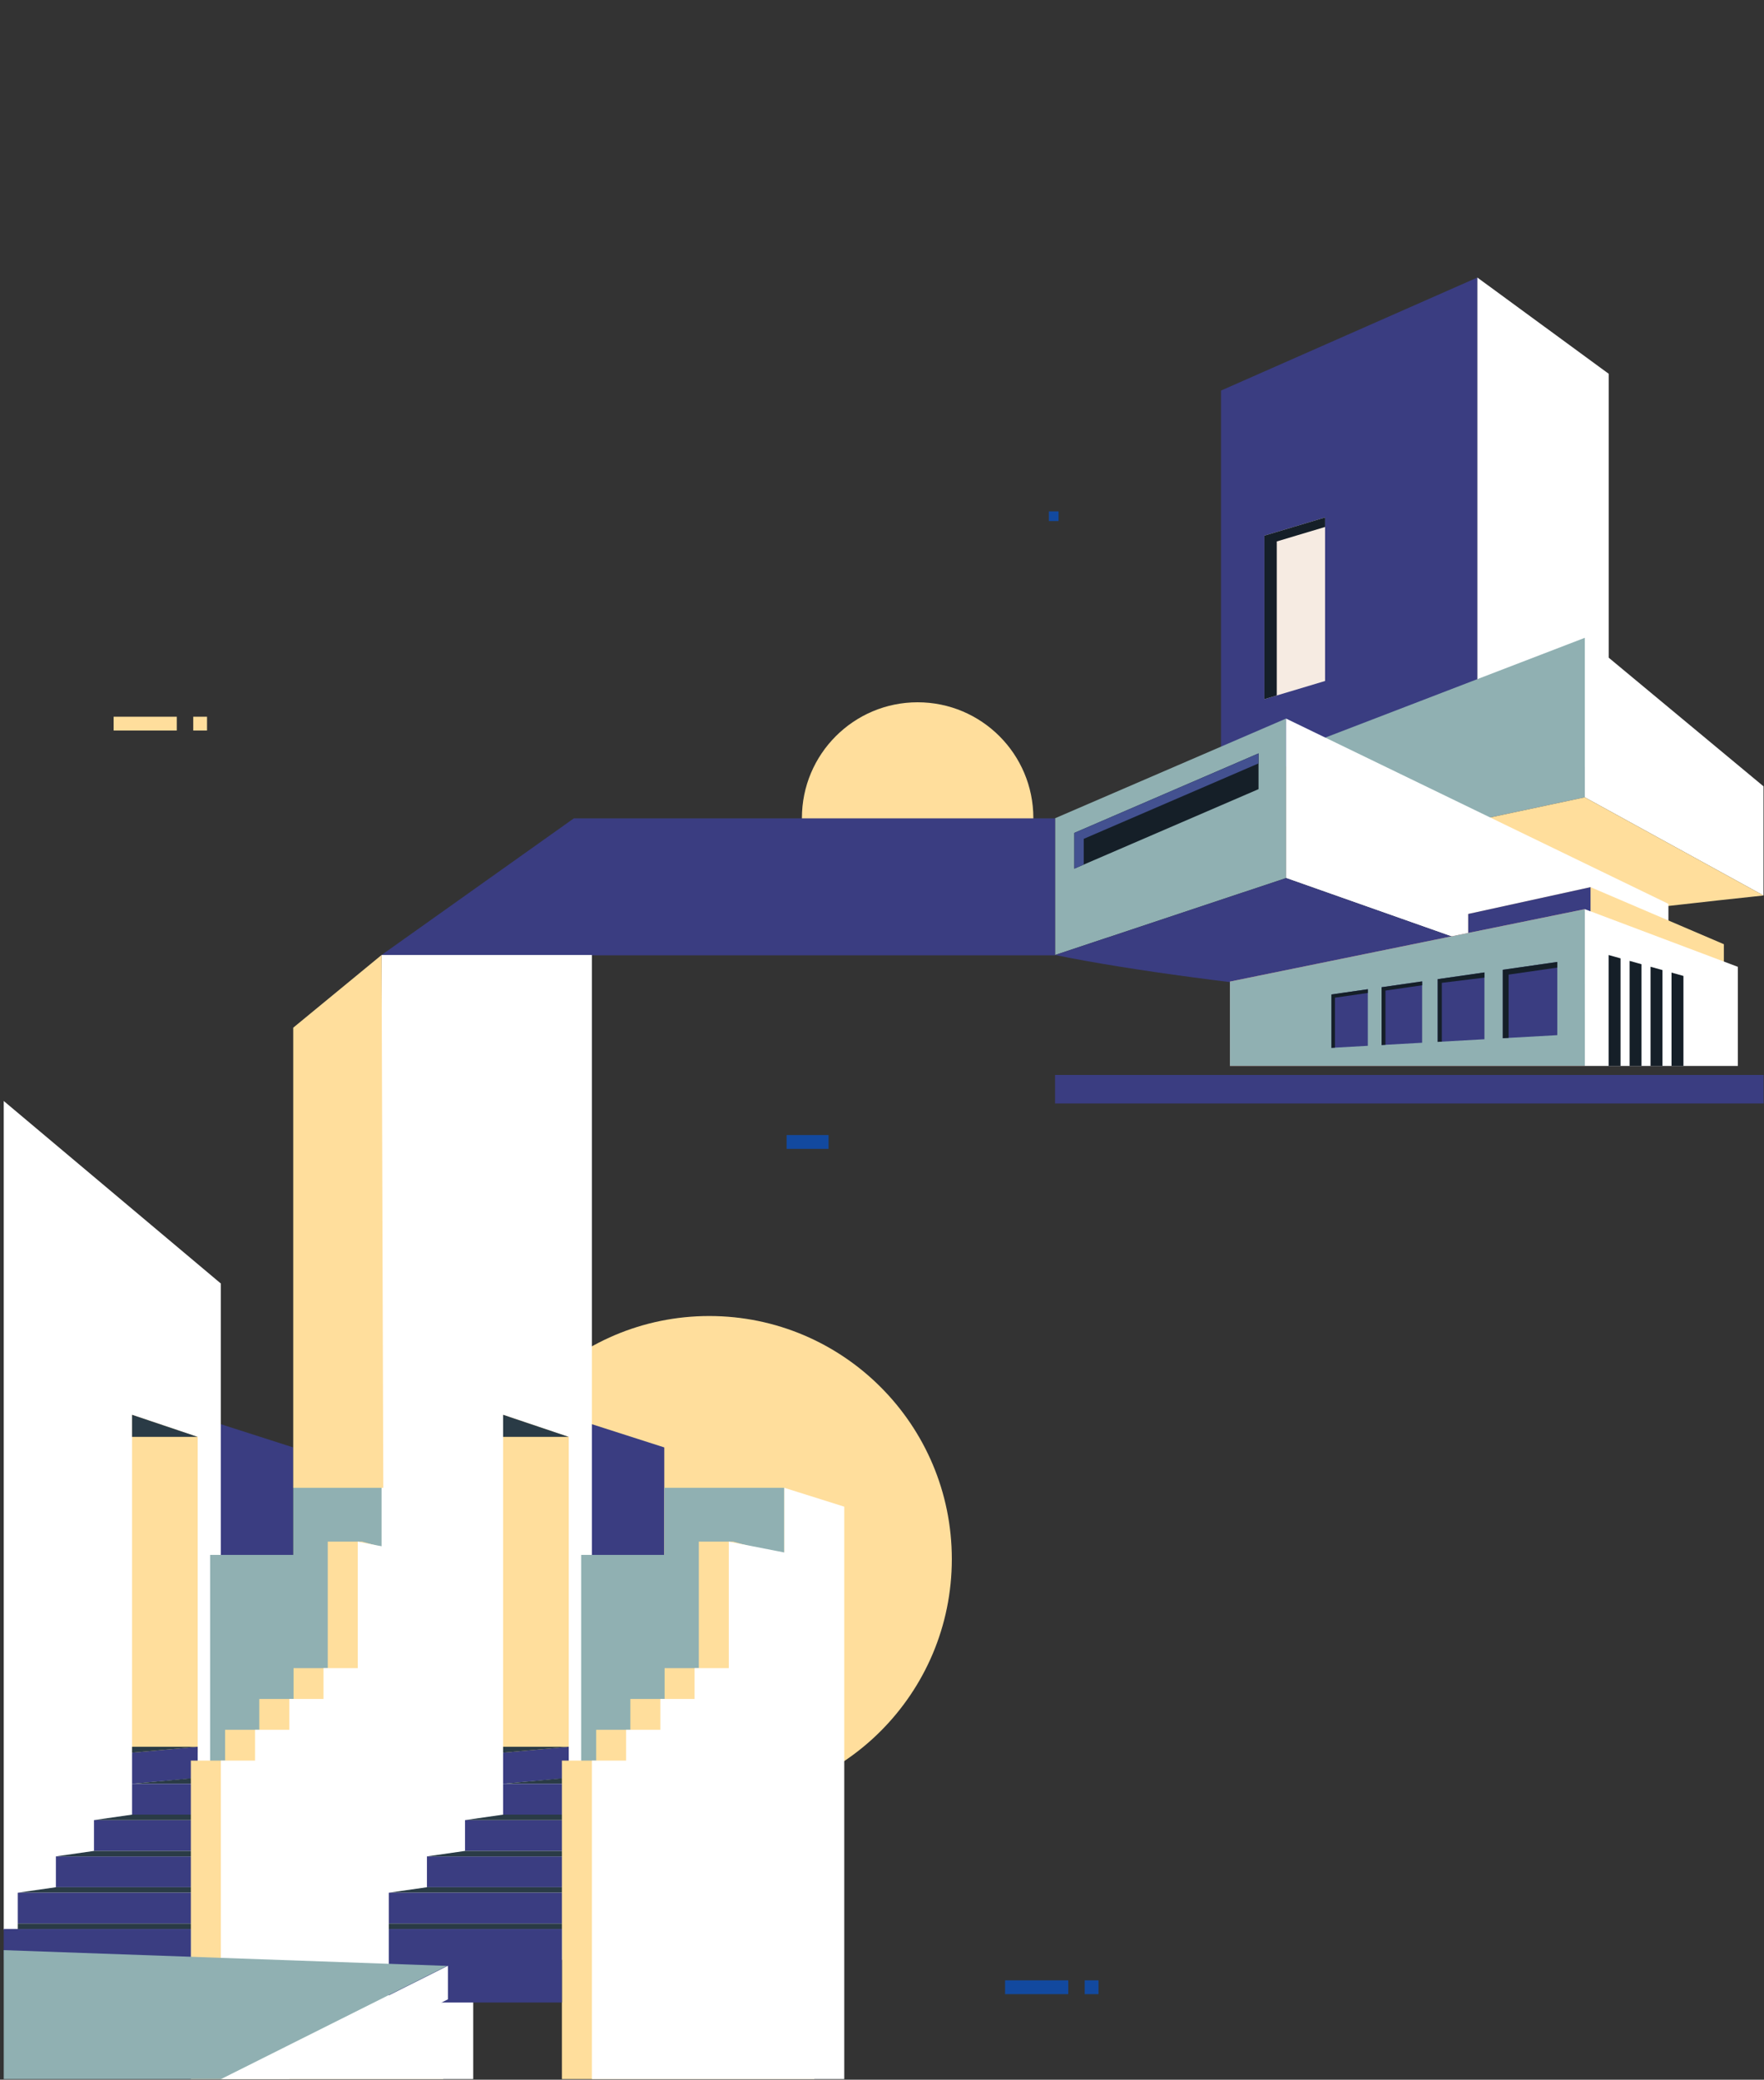 <svg  viewBox="0 0 1920 2263" fill="none" xmlns="http://www.w3.org/2000/svg" preserveAspectRatio="none">
<rect x="0" y="0" width="1920" height="2263" fill="#333333" stroke="none"/>
<g clip-path="url(#clip0_89_5520)">
<path d="M1093.98 2169.86H1162.74V2154.84H1093.98V2169.86Z" fill="#12499F"/>
<path d="M1180.64 2169.86H1195.66V2154.84H1180.64V2169.86Z" fill="#12499F"/>
<path d="M1152.16 566.975H1141.65V556.463H1152.16V566.975Z" fill="#12499F"/>
<path d="M1124.73 890.116C1124.73 959.674 1068.34 1016.06 998.78 1016.06C929.221 1016.06 872.832 959.673 872.832 890.116C872.832 820.557 929.22 764.168 998.78 764.168C1068.34 764.168 1124.73 820.557 1124.73 890.116Z" fill="#FFDE9C"/>
<path d="M1608 834H1329V424.973L1608 302V834Z" fill="#3A3D81"/>
<path d="M1442.25 741.009L1376.21 760.777V582.858L1442.25 563.09V741.009Z" fill="#F6EBE2"/>
<path d="M1389.69 589.149L1442.25 573.415V563.09L1376.21 582.858V760.777L1389.69 756.742V589.149Z" fill="#151F28"/>
<path d="M1608 834H1751V406.753L1608 302V834Z" fill="white"/>
<path d="M1919.46 974.41L1724.95 867.588V694.022L1919.46 855.617V974.41Z" fill="white"/>
<path d="M1405.75 935.508L1724.95 867.588V694.022L1405.75 816.715V935.508Z" fill="#90B0B2"/>
<path d="M1405.75 935.508L1724.95 867.588L1919.46 974.41C1643.5 1003.31 1675.9 1015.43 1405.75 935.508Z" fill="#FFDE9C"/>
<path d="M1148.39 1039.16L1399.76 955.458V781.892L1148.39 890.349V1039.16Z" fill="#90B0B2"/>
<path d="M1369.84 819.787L1169.34 906.294V945.197L1369.84 858.689V819.787Z" fill="#151F28"/>
<path d="M1179.57 912.778L1369.84 830.681V819.787L1169.34 906.294V945.197L1179.57 940.785V912.778Z" fill="#435190"/>
<path d="M1815.97 1102.31L1399.76 955.458V781.892L1815.97 983.516V1102.31Z" fill="white"/>
<path d="M1598.02 1041.64V994.506L1731.19 965.328L1876.32 1027.42V1074.57L1598.02 1041.64Z" fill="#FFDE9C"/>
<path d="M1731.19 965.328L1598.02 994.506V1041.64L1731.19 1057.27V965.328Z" fill="#3A3D81"/>
<path d="M1815.97 1102.31L1399.76 955.457L1148.39 1039.16C1313.48 1072.98 1647.42 1104 1815.97 1102.31Z" fill="#3A3D81"/>
<path d="M1891.53 1159.86V1052.03L1724.95 989.283V1159.86H1891.53Z" fill="white"/>
<path d="M1724.95 1159.86V989.283L1338.67 1068.09V1159.86H1724.95Z" fill="#CD6266"/>
<path d="M1724.95 1159.86V989.283L1338.67 1068.09V1159.86H1724.95Z" fill="#90B0B2"/>
<path d="M1449.14 1082.11V1140.18L1488.79 1137.96V1076.4L1449.14 1082.11Z" fill="#3A3D81"/>
<path d="M1453.01 1085.6L1488.79 1080.45V1076.4L1449.14 1082.11V1140.18L1453.01 1139.97V1085.6Z" fill="#151F28"/>
<path d="M1503.75 1074.24V1137.12L1547.89 1134.64V1067.89L1503.75 1074.24Z" fill="#3A3D81"/>
<path d="M1507.99 1077.86L1547.89 1072.11V1067.89L1503.75 1074.24V1137.12L1507.99 1136.88V1077.86Z" fill="#151F28"/>
<path d="M1564.85 1065.45V1133.68L1615.72 1130.83V1058.12L1564.85 1065.45Z" fill="#3A3D81"/>
<path d="M1569.34 1069.44L1615.72 1063.77V1058.12L1564.85 1065.45V1133.68L1569.34 1133.43V1069.44Z" fill="#151F28"/>
<path d="M1635.67 1055.25V1129.71L1695.02 1126.37V1046.71L1635.67 1055.25Z" fill="#3A3D81"/>
<path d="M1642.03 1060.49L1695.02 1052.86V1046.71L1635.67 1055.25V1129.71L1642.03 1129.35V1060.49Z" fill="#151F28"/>
<path d="M1750.88 1039.19V1159.86H1763.85V1042.81L1750.88 1039.19Z" fill="#151F28"/>
<path d="M1773.7 1045.56V1159.86H1786.67V1049.19L1773.7 1045.56Z" fill="#151F28"/>
<path d="M1796.52 1051.94V1159.86H1809.49V1055.56L1796.52 1051.94Z" fill="#151F28"/>
<path d="M1819.34 1058.31V1159.86H1832.31V1061.94L1819.34 1058.31Z" fill="#151F28"/>
<path d="M1919.58 1200.71H1148.39V1169.67H1919.58V1200.71Z" fill="#3A3D81"/>
<path d="M1148.39 1039.5H414.827L624.609 890.457H1148.39V1039.5Z" fill="#3A3D81"/>
<path d="M508 1696.5C508 1842.58 626.197 1961 772 1961C917.803 1961 1036 1842.58 1036 1696.5C1036 1550.42 917.803 1432 772 1432C626.197 1432 508 1550.42 508 1696.5Z" fill="#FFDE9C"/>
<path d="M866.285 2202.08C866.285 2195.11 872.057 2191.3 877.063 2191.3C877.227 2191.3 877.39 2191.3 877.551 2191.31C878.085 2190.57 878.753 2189.93 879.513 2189.42C879.212 2190.1 879.009 2190.83 878.917 2191.6C879.386 2190.81 880.128 2190.21 881.012 2189.93C880.578 2190.66 880.262 2191.47 880.092 2192.34C880.828 2193.03 881.289 2194.01 881.289 2195.1C881.289 2197.19 879.592 2198.89 877.502 2198.89C877.204 2198.89 876.916 2198.86 876.639 2198.79C876.797 2201.94 878.304 2204.73 880.597 2206.6C880.037 2206.92 879.386 2207.11 878.693 2207.11C877.379 2207.11 876.22 2206.44 875.54 2205.42C875.559 2206.05 875.729 2206.63 876.013 2207.14C875.998 2207.14 875.981 2207.14 875.965 2207.14C874.131 2207.14 872.6 2205.84 872.251 2204.1C872.164 2204.42 872.118 2204.75 872.118 2205.1C872.118 2205.35 872.142 2205.58 872.186 2205.81C870.68 2205.33 869.585 2203.93 869.554 2202.27C868.539 2203.57 867.933 2205.2 867.933 2206.98C867.933 2207.28 867.951 2207.59 867.985 2207.88C866.91 2206.2 866.283 2204.21 866.283 2202.07L866.285 2202.08Z" fill="#151F28"/>
<path d="M881.192 2166.42C881.192 2164.01 881.182 2163.72 881.138 2162.77C881.099 2161.89 880.952 2161.41 880.828 2161.09C880.664 2160.67 880.467 2160.37 880.151 2160.06C879.835 2159.74 879.534 2159.54 879.113 2159.38C878.795 2159.26 878.316 2159.11 877.436 2159.07C876.484 2159.03 876.198 2159.02 873.785 2159.02C871.374 2159.02 871.088 2159.03 870.136 2159.07C869.254 2159.11 868.777 2159.26 868.459 2159.38C868.038 2159.54 867.736 2159.74 867.421 2160.06C867.105 2160.37 866.908 2160.67 866.746 2161.09C866.622 2161.41 866.475 2161.89 866.435 2162.77C866.393 2163.72 866.383 2164.01 866.383 2166.42C866.383 2168.83 866.393 2169.12 866.435 2170.07C866.476 2170.95 866.623 2171.43 866.746 2171.75C866.91 2172.17 867.105 2172.47 867.421 2172.79C867.737 2173.1 868.038 2173.3 868.459 2173.46C868.777 2173.59 869.256 2173.74 870.136 2173.77C871.088 2173.82 871.374 2173.83 873.785 2173.83C876.198 2173.83 876.483 2173.82 877.436 2173.77C878.318 2173.74 878.795 2173.59 879.113 2173.46C879.535 2173.3 879.836 2173.1 880.151 2172.79C880.467 2172.47 880.664 2172.17 880.828 2171.75C880.95 2171.43 881.099 2170.95 881.138 2170.07C881.182 2169.12 881.192 2168.83 881.192 2166.42ZM882.819 2166.42C882.819 2168.87 882.809 2169.18 882.764 2170.15C882.72 2171.11 882.568 2171.76 882.345 2172.34C882.114 2172.93 881.805 2173.44 881.304 2173.94C880.801 2174.44 880.297 2174.75 879.703 2174.98C879.128 2175.2 878.472 2175.36 877.511 2175.4C876.548 2175.44 876.24 2175.46 873.787 2175.46C871.333 2175.46 871.025 2175.44 870.062 2175.4C869.1 2175.36 868.444 2175.2 867.87 2174.98C867.275 2174.75 866.771 2174.44 866.27 2173.94C865.767 2173.44 865.459 2172.93 865.227 2172.34C865.004 2171.76 864.852 2171.11 864.808 2170.15C864.764 2169.18 864.753 2168.87 864.753 2166.42C864.753 2163.97 864.763 2163.66 864.808 2162.7C864.852 2161.74 865.004 2161.08 865.227 2160.5C865.458 2159.91 865.767 2159.41 866.27 2158.9C866.773 2158.4 867.275 2158.09 867.87 2157.86C868.445 2157.64 869.102 2157.49 870.062 2157.44C871.025 2157.4 871.333 2157.39 873.787 2157.39C876.24 2157.39 876.548 2157.4 877.511 2157.44C878.472 2157.49 879.13 2157.64 879.703 2157.86C880.297 2158.09 880.801 2158.4 881.304 2158.9C881.806 2159.41 882.114 2159.91 882.345 2160.5C882.568 2161.08 882.72 2161.74 882.764 2162.7C882.808 2163.66 882.819 2163.97 882.819 2166.42Z" fill="#151F28"/>
<path d="M878.425 2166.42C878.425 2168.98 876.348 2171.06 873.786 2171.06C871.224 2171.06 869.146 2168.98 869.146 2166.42C869.146 2163.86 871.223 2161.78 873.786 2161.78C876.348 2161.78 878.425 2163.86 878.425 2166.42ZM870.775 2166.42C870.775 2168.08 872.122 2169.43 873.786 2169.43C875.45 2169.43 876.798 2168.08 876.798 2166.42C876.798 2164.76 875.45 2163.41 873.786 2163.41C872.122 2163.41 870.775 2164.76 870.775 2166.42Z" fill="#151F28"/>
<path d="M878.609 2160.52C878.01 2160.52 877.526 2161 877.526 2161.6C877.526 2162.2 878.012 2162.68 878.609 2162.68C879.208 2162.68 879.694 2162.2 879.694 2161.6C879.694 2161 879.208 2160.52 878.609 2160.52Z" fill="#151F28"/>
<path d="M865.011 2137.51H873.015V2134.82L876.135 2134.42V2137.51H878.127C879.029 2137.51 879.647 2137.26 879.647 2135.96V2134.31H882.438C882.476 2134.59 882.56 2135.57 882.56 2136.72C882.56 2139.1 881.106 2140.73 878.436 2140.73H876.135V2143.42H873.015V2140.73H865.011V2137.51Z" fill="#151F28"/>
<path d="M229.523 1722.71V1546.23L319.154 1574.97V1740.6L229.523 1722.71Z" fill="#3A3D81"/>
<path d="M4.072 2099.86H240.359V1396.63L4.072 1198.02V2099.86Z" fill="white"/>
<path d="M215.179 1563.51L143.756 1539.47V1907.11H215.179V1563.51Z" fill="#FFDE9C"/>
<path d="M215.179 1563.51H143.756V1539.47L215.179 1563.51Z" fill="#2A3B46"/>
<path d="M363.973 1964.57H228.684V1691.93H363.973V1964.57Z" fill="#90B0B2"/>
<path d="M215.179 1900.7L143.756 1907.11V1940.99L215.179 1934.58V1900.7Z" fill="#3A3D81"/>
<path d="M207.738 1935.04H228.684V1940.99H143.756L207.738 1935.04Z" fill="#2A3B46"/>
<path d="M143.756 1980.49H228.684V2014.04H143.756H102.293V1980.49H143.756Z" fill="#3A3D81"/>
<path d="M102.293 2019.99H143.756H228.684V2053.54H143.756H102.293H60.829V2019.99H102.293Z" fill="#3A3D81"/>
<path d="M60.828 2053.54H102.292H143.754H228.683V2059.49H143.754H102.292H60.828H19.363L60.828 2053.54Z" fill="#2A3B46"/>
<path d="M143.756 1974.54H228.684V1980.49H143.756H102.293L143.756 1974.54Z" fill="#2A3B46"/>
<path d="M102.293 2014.04H143.756H228.684V2019.99H143.756H102.293H60.829L102.293 2014.04Z" fill="#2A3B46"/>
<path d="M60.828 2059.49H102.292H143.754H228.683V2093.04H143.754H102.292H60.828H19.363V2059.49H60.828Z" fill="#3A3D81"/>
<path d="M143.756 1940.99H228.684V1974.54H143.756V1940.99Z" fill="#3A3D81"/>
<path d="M60.828 2098.99H102.292H143.754H228.683V2132.54H143.754H102.292H60.828H19.363V2098.99H60.828Z" fill="#D1DFDD"/>
<path d="M60.828 2093.04H102.292H143.754H228.683V2098.99H143.754H102.292H60.828H19.363V2093.04H60.828Z" fill="#2A3B46"/>
<path d="M319.153 1844.39H449.817V1618.92H319.153V1844.39Z" fill="#90B0B2"/>
<path d="M244.993 1915.75V1882.21H282.249V1848.67H319.506V1815.13H356.762V1781.59V1677.46H394.018L482.436 1702.09V1781.59V1815.13V1848.67V1882.21V1915.75V2262.25H417.195H356.762H319.506H282.249H244.993H207.737V1915.75H244.993Z" fill="#FFDE9C"/>
<path d="M277.616 1915.75V1882.21H314.871V1848.67H352.126V1815.13H389.383V1781.59V1677.46L449.817 1689.3V1618.92L515.058 1639.45V1702.09V1781.59V1815.13V1848.67V1882.21V1915.75V2262.25H449.817H389.383H352.126H314.871H277.616H240.359V1915.75H277.616Z" fill="white"/>
<path d="M4.072 2098.99H207.738V2132.54H4.072V2098.99Z" fill="#3A3D81"/>
<path d="M143.756 1907.11L215.179 1900.7H143.756V1907.11Z" fill="#2A3B46"/>
<path d="M633.384 1722.71V1546.23L723.014 1574.97V1740.6L633.384 1722.71Z" fill="#3A3D81"/>
<path d="M415.305 2099.86H644.22V1039.16H415.305V2099.86Z" fill="white"/>
<path d="M619.038 1563.51L547.616 1539.47V1907.11H619.038V1563.51Z" fill="#FFDE9C"/>
<path d="M619.038 1563.51H547.616V1539.47L619.038 1563.51Z" fill="#2A3B46"/>
<path d="M767.834 1964.57H632.545V1691.93H767.834V1964.57Z" fill="#90B0B2"/>
<path d="M619.038 1900.7L547.616 1907.11V1940.99L619.038 1934.58V1900.7Z" fill="#3A3D81"/>
<path d="M611.599 1935.04H632.545V1940.99H547.616L611.599 1935.04Z" fill="#2A3B46"/>
<path d="M547.616 1980.49H632.545V2014.04H547.616H506.153V1980.49H547.616Z" fill="#3A3D81"/>
<path d="M506.154 2019.99H547.616H632.545V2053.54H547.616H506.154H464.689V2019.99H506.154Z" fill="#3A3D81"/>
<path d="M464.69 2053.54H506.154H547.617H632.545V2059.49H547.617H506.154H464.69H423.226L464.69 2053.54Z" fill="#2A3B46"/>
<path d="M547.616 1974.54H632.545V1980.49H547.616H506.153L547.616 1974.54Z" fill="#2A3B46"/>
<path d="M506.154 2014.04H547.616H632.545V2019.99H547.616H506.154H464.689L506.154 2014.04Z" fill="#2A3B46"/>
<path d="M464.69 2059.49H506.154H547.617H632.545V2093.04H547.617H506.154H464.69H423.226V2059.49H464.69Z" fill="#3A3D81"/>
<path d="M547.616 1940.99H632.545V1974.54H547.616V1940.99Z" fill="#3A3D81"/>
<path d="M464.69 2098.99H506.154H547.617H632.545V2132.54H547.617H506.154H464.69H423.226V2098.99H464.69Z" fill="#D1DFDD"/>
<path d="M464.69 2093.04H506.154H547.617H632.545V2098.99H547.617H506.154H464.69H423.226V2093.04H464.69Z" fill="#2A3B46"/>
<path d="M723.015 1844.39H853.678V1618.92H723.015V1844.39Z" fill="#90B0B2"/>
<path d="M648.854 1915.75V1882.21H686.111V1848.67H723.367V1815.13H760.624V1781.59V1677.46H797.879L886.297 1702.09V1781.59V1815.13V1848.67V1882.21V1915.75V2262.25H821.057H760.624H723.367H686.111H648.854H611.599V1915.75H648.854Z" fill="#FFDE9C"/>
<path d="M681.475 1915.75V1882.21H718.732V1848.67H755.987V1815.13H793.243V1781.59V1677.46L853.678 1689.3V1618.92L918.919 1639.45V1702.09V1781.59V1815.13V1848.67V1882.21V1915.75V2262.25H853.678H793.243H755.987H718.732H681.475H644.22V1915.75H681.475Z" fill="white"/>
<path d="M423.226 2098.99H611.599V2178.99H423.226V2098.99Z" fill="#3A3D81"/>
<path d="M547.616 1907.11L619.038 1900.7H547.616V1907.11Z" fill="#2A3B46"/>
<path d="M419.432 2173.09L487.535 2138.99V2175.51L314.574 2262.11H241.644L419.432 2173.09Z" fill="white"/>
<path d="M393.686 2135.83L486.574 2139.13L418.471 2173.23L240.684 2262.25H4.072V2158.52V2122L393.686 2135.83Z" fill="#90B0B2"/>
<path d="M415.305 1039.16L319.153 1118.25V1618.92H417.196L415.305 1039.16Z" fill="#FFDE9C"/>
<path d="M901.831 1250.11H856.167V1235.09H901.831V1250.11Z" fill="#12499F"/>
<path d="M123.668 794.9H192.421V779.885H123.668V794.9Z" fill="#FFDE9C"/>
<path d="M210.323 794.9H225.341V779.885H210.323V794.9Z" fill="#FFDE9C"/>
</g>
<defs>
<clipPath id="clip0_89_5520">
<rect width="1920" height="2263" fill="white"/>
</clipPath>
</defs>
</svg>
